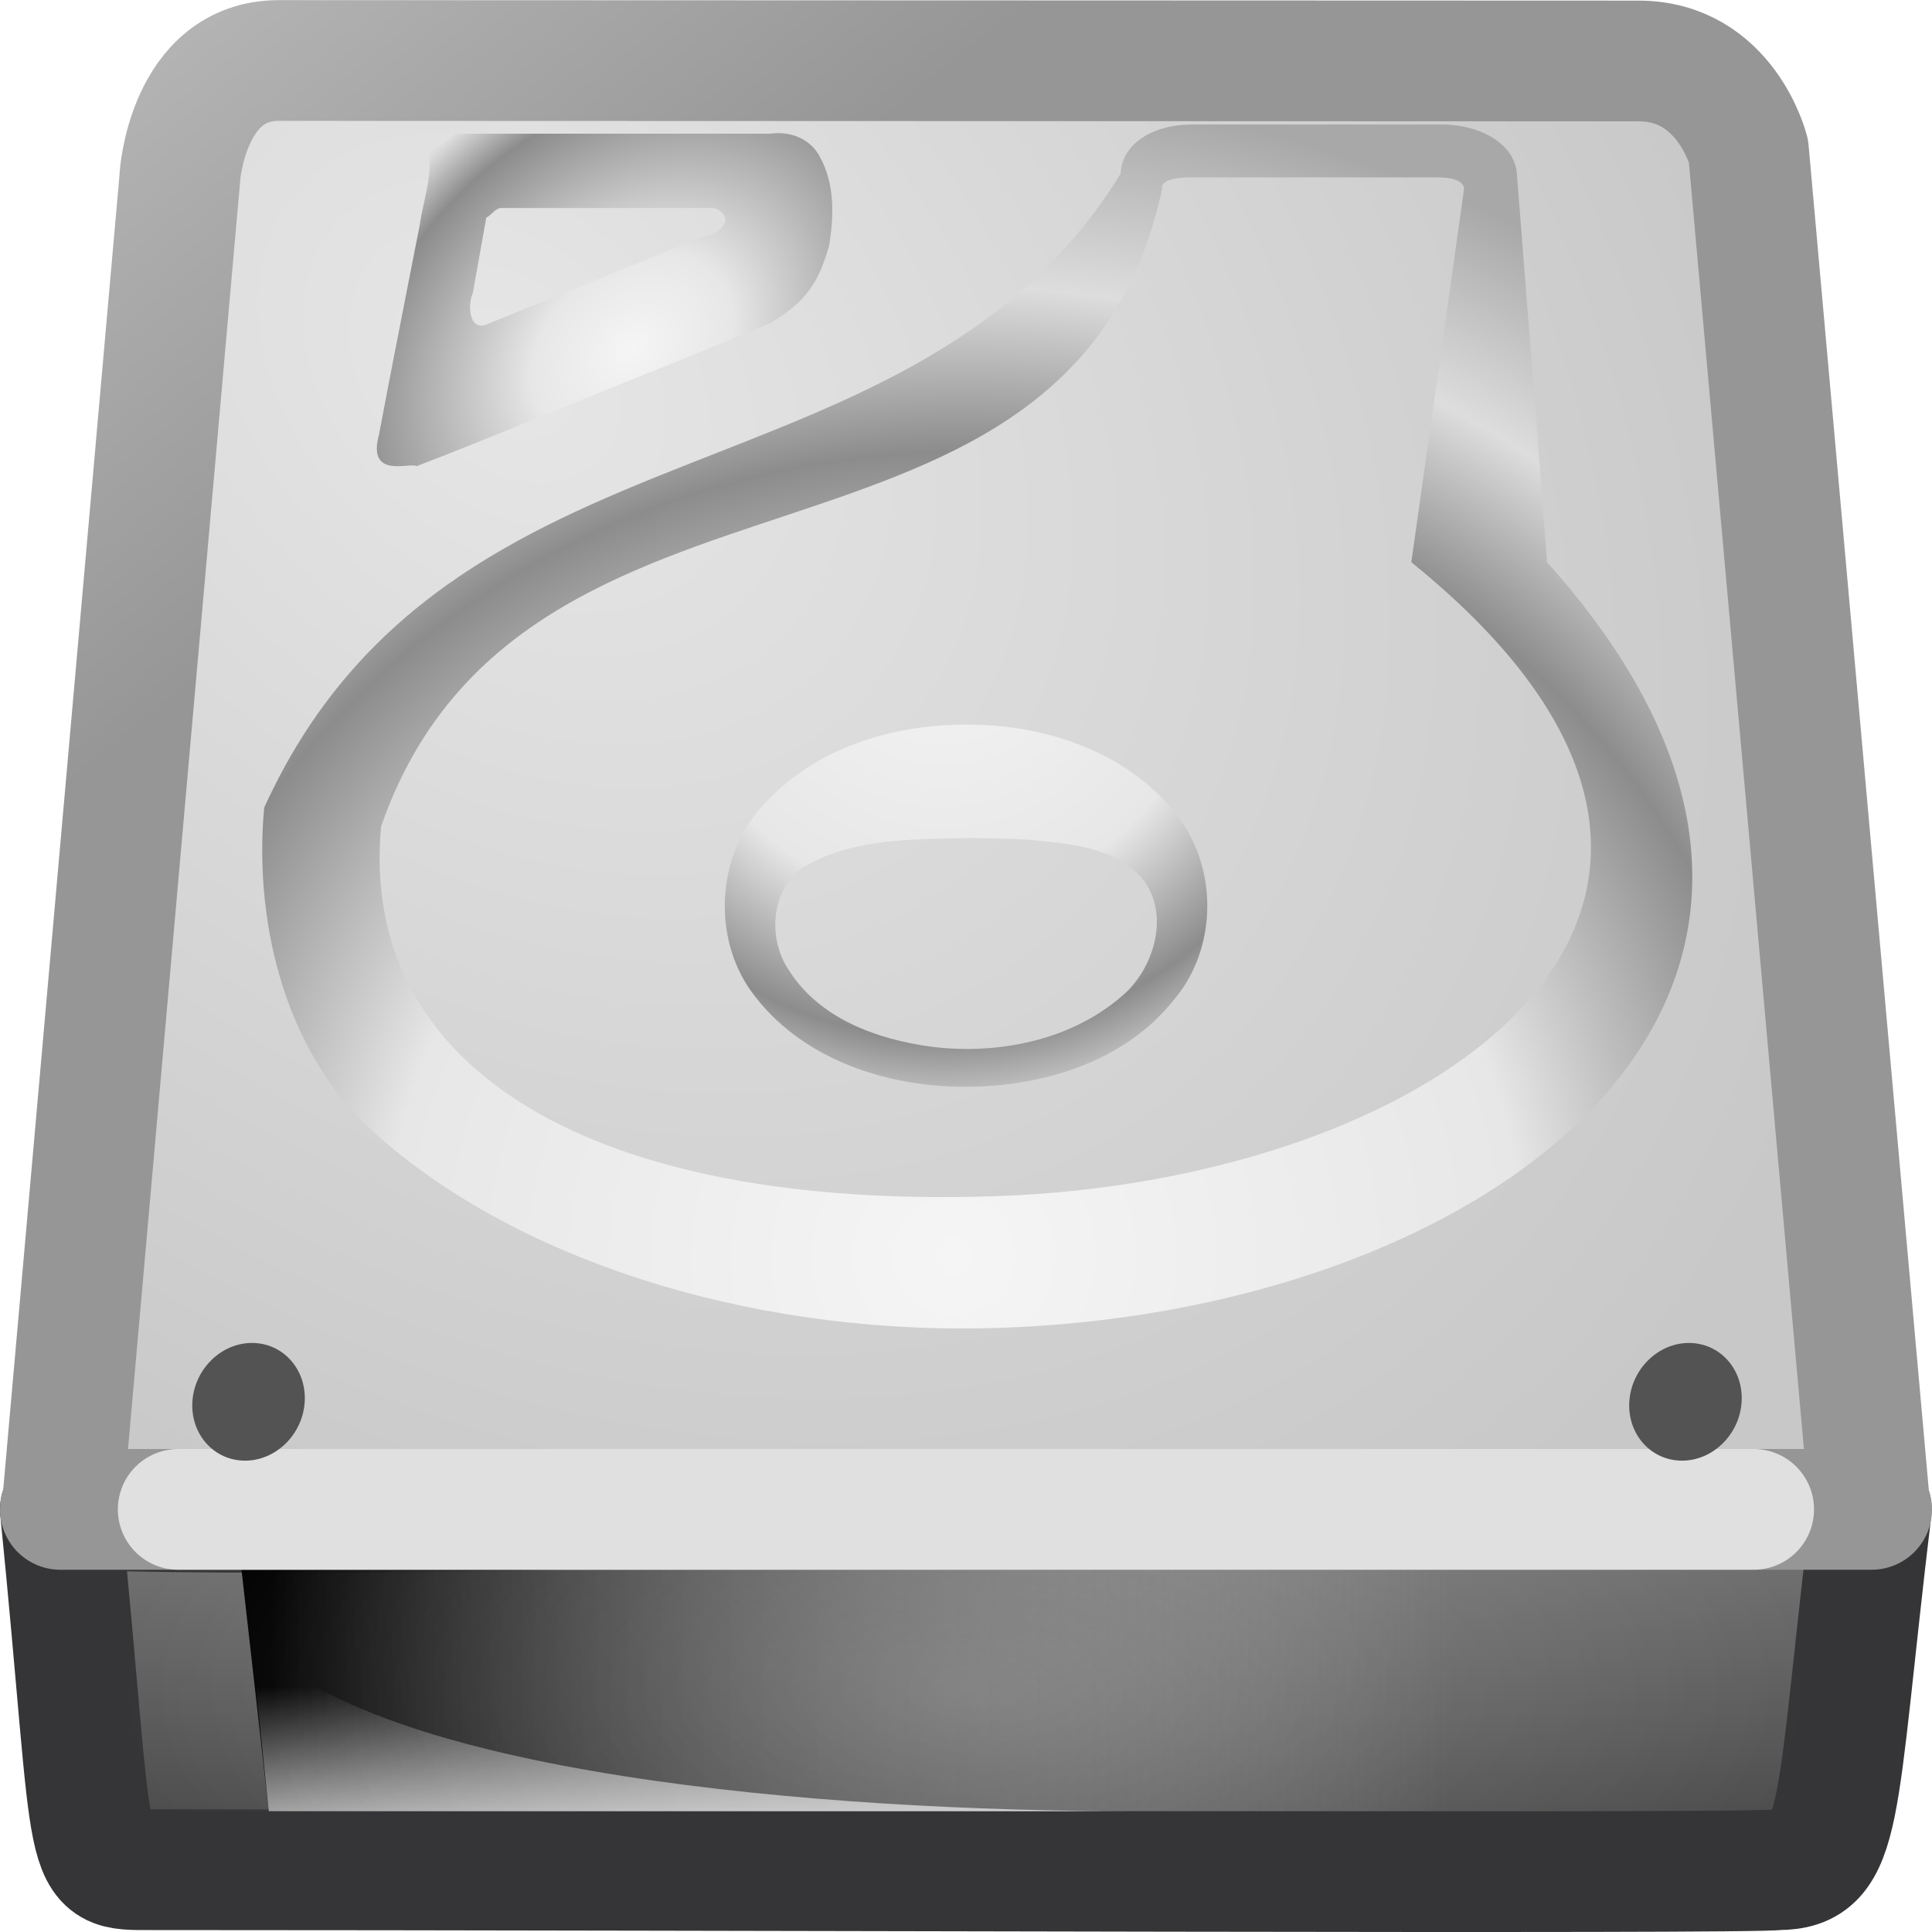 <?xml version="1.0" encoding="UTF-8" standalone="no"?>
<!-- Created with Inkscape (http://www.inkscape.org/) -->

<svg
   xmlns:svg="http://www.w3.org/2000/svg"
   xmlns="http://www.w3.org/2000/svg"
   xmlns:xlink="http://www.w3.org/1999/xlink"
   version="1.0"
   width="16"
   height="16"
   id="svg3297">
  <defs
     id="defs3299">
    <linearGradient
       id="linearGradient8105">
      <stop
         id="stop8107"
         style="stop-color:#f5f5f5;stop-opacity:1"
         offset="0" />
      <stop
         id="stop8109"
         style="stop-color:#e7e7e7;stop-opacity:1"
         offset="0.25" />
      <stop
         id="stop8111"
         style="stop-color:#8c8c8c;stop-opacity:1"
         offset="0.693" />
      <stop
         id="stop8113"
         style="stop-color:#ddd;stop-opacity:1"
         offset="0.835" />
      <stop
         id="stop8115"
         style="stop-color:#a8a8a8;stop-opacity:1"
         offset="1" />
    </linearGradient>
    <linearGradient
       id="linearGradient4236-0">
      <stop
         id="stop4238-4"
         style="stop-color:#eee;stop-opacity:1"
         offset="0" />
      <stop
         id="stop4240-3"
         style="stop-color:#eee;stop-opacity:0"
         offset="1" />
    </linearGradient>
    <linearGradient
       id="linearGradient6309">
      <stop
         id="stop6311"
         style="stop-color:black;stop-opacity:1"
         offset="0" />
      <stop
         id="stop6313"
         style="stop-color:#bbb;stop-opacity:0"
         offset="1" />
    </linearGradient>
    <linearGradient
       id="linearGradient4035">
      <stop
         id="stop4037"
         style="stop-color:#f5f5f5;stop-opacity:1"
         offset="0" />
      <stop
         id="stop4039"
         style="stop-color:#e7e7e7;stop-opacity:1"
         offset="0.47" />
      <stop
         id="stop4041"
         style="stop-color:#8c8c8c;stop-opacity:1"
         offset="0.693" />
      <stop
         id="stop4043"
         style="stop-color:#ddd;stop-opacity:1"
         offset="0.835" />
      <stop
         id="stop4045"
         style="stop-color:#a8a8a8;stop-opacity:1"
         offset="1" />
    </linearGradient>
    <linearGradient
       id="linearGradient2215-9">
      <stop
         id="stop2223-6"
         style="stop-color:#7a7a7a;stop-opacity:1"
         offset="0" />
      <stop
         id="stop2219-1"
         style="stop-color:#474747;stop-opacity:1"
         offset="1" />
    </linearGradient>
    <linearGradient
       id="linearGradient7056-0">
      <stop
         id="stop7064-4"
         style="stop-color:#e6e6e6;stop-opacity:1"
         offset="0" />
      <stop
         id="stop7060-2"
         style="stop-color:#c8c8c8;stop-opacity:1"
         offset="1" />
    </linearGradient>
    <linearGradient
       id="linearGradient3484-2">
      <stop
         id="stop3486-2"
         style="stop-color:#969696;stop-opacity:1"
         offset="0" />
      <stop
         id="stop3488-0"
         style="stop-color:#b4b4b4;stop-opacity:1"
         offset="1" />
    </linearGradient>
    <linearGradient
       id="linearGradient6310-8">
      <stop
         id="stop6312-6"
         style="stop-color:white;stop-opacity:1"
         offset="0" />
      <stop
         id="stop6314-6"
         style="stop-color:white;stop-opacity:0"
         offset="1" />
    </linearGradient>
    <radialGradient
       cx="127.317"
       cy="143.828"
       r="78.728"
       fx="127.317"
       fy="143.828"
       id="radialGradient8198"
       xlink:href="#linearGradient8105"
       gradientUnits="userSpaceOnUse"
       gradientTransform="matrix(0.042,-0.014,0.003,0.038,-0.542,-0.796)" />
    <radialGradient
       cx="24"
       cy="42"
       r="21"
       fx="24"
       fy="42"
       id="radialGradient8201"
       xlink:href="#linearGradient6310-8"
       gradientUnits="userSpaceOnUse"
       gradientTransform="matrix(0.333,0,0,0.143,6.5e-7,8)" />
    <radialGradient
       cx="142.622"
       cy="191.854"
       r="78.728"
       fx="142.622"
       fy="191.854"
       id="radialGradient8208"
       xlink:href="#linearGradient4035"
       gradientUnits="userSpaceOnUse"
       gradientTransform="matrix(0.062,0,0,-0.065,-1.037,17.524)" />
    <radialGradient
       cx="141.747"
       cy="206.426"
       r="78.728"
       fx="141.747"
       fy="206.426"
       id="radialGradient8211"
       xlink:href="#linearGradient4035"
       gradientUnits="userSpaceOnUse"
       gradientTransform="matrix(0.127,-0.002,9.4059438e-4,0.122,-10.298,-14.5)" />
    <radialGradient
       cx="4.199"
       cy="2.312"
       r="8"
       fx="4.199"
       fy="2.312"
       id="radialGradient8215"
       xlink:href="#linearGradient7056-0"
       gradientUnits="userSpaceOnUse"
       gradientTransform="matrix(1.177,1.038,-0.769,0.872,1.036,-3.277)" />
    <linearGradient
       x1="4.61"
       y1="11.321"
       x2="2.225"
       y2="6.865"
       id="linearGradient8217"
       xlink:href="#linearGradient3484-2"
       gradientUnits="userSpaceOnUse"
       gradientTransform="matrix(0.645,0,0,0.98,0.258,-6.726)" />
    <linearGradient
       x1="12.277"
       y1="37.206"
       x2="12.222"
       y2="33.759"
       id="linearGradient8220"
       xlink:href="#linearGradient4236-0"
       gradientUnits="userSpaceOnUse"
       gradientTransform="matrix(0.555,0,0,0.36,-2.132,1.791)" />
    <linearGradient
       x1="7.062"
       y1="35.281"
       x2="24.688"
       y2="35.281"
       id="linearGradient8223"
       xlink:href="#linearGradient6309"
       gradientUnits="userSpaceOnUse"
       gradientTransform="matrix(0.555,0,0,0.36,-1.691,1.315)" />
    <linearGradient
       x1="53.991"
       y1="87.896"
       x2="53.991"
       y2="104.281"
       id="linearGradient8226"
       xlink:href="#linearGradient2215-9"
       gradientUnits="userSpaceOnUse"
       gradientTransform="matrix(0.124,0,0,0.186,0.233,-3.991)" />
  </defs>
  <path
     d="m 15.497,12.5 c -0.304,2.535 -0.226,2.984 -0.777,2.984 -0.216,0.036 -8.698,0 -13.47,0 -0.598,0 -0.447,0.049 -0.75,-2.984 4.814,0.14 10.032,-0.371 14.997,0 z"
     id="rect2992"
     style="fill:url(#linearGradient8226);fill-opacity:1;fill-rule:nonzero;stroke:#353537;stroke-width:1;stroke-linecap:butt;stroke-linejoin:round;stroke-miterlimit:4;stroke-opacity:1;stroke-dasharray:none;stroke-dashoffset:0;marker:none;visibility:visible;display:inline;overflow:visible;enable-background:accumulate" />
  <path
     d="m 2,13 10,0 0,2 L 2.226,15 2,13 z"
     id="rect9146"
     style="fill:url(#linearGradient8223);fill-opacity:1;fill-rule:evenodd;stroke:none;stroke-width:2.409;marker:none;visibility:visible;display:inline;overflow:visible" />
  <path
     d="m 2.226,15 c 0,0 -0.15,-1.442 -0.15,-1.442 1.018,1.143 4.751,1.442 7.325,1.442 0,0 -7.175,0 -7.175,0 z"
     id="path9148"
     style="opacity:0.811;fill:url(#linearGradient8220);fill-opacity:1;fill-rule:evenodd;stroke:none" />
  <path
     d="M 1.49,1.466 0.515,12.489 C 0.505,12.489 0.5,12.492 0.5,12.5 l 15,0 c 0,-0.008 -0.005,-0.011 -0.015,-0.011 L 14.48,1.248 c 0,0 -0.188,-0.743 -0.91,-0.743 -0.688,0 -10.535,-0.004 -11.26,-0.004 -0.759,0 -0.821,0.966 -0.821,0.966 z"
     id="rect2990"
     style="fill:url(#radialGradient8215);fill-opacity:1;fill-rule:nonzero;stroke:url(#linearGradient8217);stroke-width:1;stroke-linecap:round;stroke-linejoin:round;stroke-miterlimit:4;stroke-opacity:1;stroke-dasharray:none;stroke-dashoffset:0;marker:none;visibility:visible;display:inline;overflow:visible;enable-background:accumulate" />
  <path
     d="m 1.476,12.5 13.047,0"
     id="path2215"
     style="opacity:0.7;fill:none;stroke:white;stroke-width:1;stroke-linecap:round;stroke-linejoin:round;stroke-miterlimit:4;stroke-opacity:1;stroke-dasharray:none;display:inline" />
  <path
     d="M 9.875,1.031 C 9.543,1.031 9.29,1.193 9.281,1.438 7.546,4.255 3.716,3.331 2.188,6.688 2.107,7.55 2.313,8.67 3.094,9.375 4.236,10.407 6.138,11.041 8.156,11 12.322,10.915 15.991,8.2 12.812,4.656 12.795,4.411 12.562,1.438 12.562,1.438 12.545,1.197 12.268,1.031 11.938,1.031 l -2.062,0 z m -0.031,0.438 2.062,0 c 0.12,0 0.214,0.027 0.219,0.094 L 11.688,4.656 C 15.161,7.461 11.946,9.78 8.25,9.906 4.892,10.021 2.97,8.848 3.156,6.844 4.334,3.467 8.864,5.082 9.625,1.562 9.605,1.5 9.727,1.469 9.844,1.469 z"
     id="path8117"
     style="fill:url(#radialGradient8211);fill-opacity:1" />
  <path
     d="M 8,9 C 7.334,9.004 6.618,8.765 6.218,8.205 5.888,7.738 5.941,7.042 6.349,6.638 6.833,6.12 7.587,5.951 8.272,6.013 8.879,6.069 9.51,6.344 9.835,6.883 10.087,7.317 10.047,7.904 9.716,8.287 9.31,8.795 8.63,9 8,9 z m 0.034,-2.06 C 7.568,6.951 7.069,6.937 6.653,7.181 6.379,7.372 6.355,7.783 6.54,8.045 6.792,8.437 7.266,8.608 7.709,8.668 8.279,8.74 8.906,8.611 9.335,8.21 9.576,7.97 9.687,7.536 9.446,7.259 9.208,7.008 8.838,6.985 8.514,6.954 8.354,6.944 8.194,6.942 8.033,6.94 z"
     id="path9400"
     style="fill:url(#radialGradient8208);fill-opacity:1;fill-rule:nonzero;stroke-width:1;stroke-linecap:butt;stroke-linejoin:miter;stroke-miterlimit:4;stroke-opacity:1;stroke-dasharray:none;stroke-dashoffset:0;marker:none;visibility:visible;display:inline;overflow:visible;enable-background:accumulate" />
  <g
     transform="matrix(-0.047,0,0,0.078,4.306,-2.991)"
     id="g9436">
    <path
       d="m 37.925,187.15 c 0.314,3.459 5.024,6.279 10.514,6.279 5.488,0 9.643,-2.82 9.276,-6.279 -0.364,-3.44 -5.071,-6.218 -10.507,-6.218 -5.438,0.002 -9.593,2.778 -9.284,6.218 l 0,0 z"
       id="path9438"
       style="fill:#535353;fill-opacity:1" />
  </g>
  <g
     transform="matrix(-0.047,0,0,0.078,16.206,-2.991)"
     id="g9496">
    <path
       d="m 37.925,187.15 c 0.314,3.459 5.024,6.279 10.514,6.279 5.488,0 9.643,-2.82 9.276,-6.279 -0.364,-3.44 -5.071,-6.218 -10.507,-6.218 -5.438,0.002 -9.593,2.778 -9.284,6.218 l 0,0 z"
       id="path9498"
       style="fill:#535353;fill-opacity:1" />
  </g>
  <rect
     width="14"
     height="2"
     x="1"
     y="13"
     id="rect6300-3"
     style="opacity:0.2;fill:url(#radialGradient8201);fill-opacity:1;stroke:none" />
  <path
     d="M 3.549,1.279 C 3.582,1.464 3.503,1.668 3.477,1.858 3.364,2.438 3.248,3.017 3.139,3.598 3.036,3.976 3.403,3.823 3.449,3.861 3.929,3.678 4.404,3.478 4.881,3.286 5.38,3.082 5.881,2.885 6.377,2.677 6.69,2.491 6.782,2.324 6.864,2.043 6.908,1.799 6.914,1.526 6.792,1.303 6.714,1.149 6.544,1.084 6.38,1.107 c -0.868,0 -1.735,0 -2.603,0 L 3.549,1.279 z m 0.589,0.444 c 0.592,0 1.184,-1e-7 1.776,-1e-7 0.187,0.071 0.055,0.219 -0.083,0.233 C 5.23,2.2 4.628,2.444 4.027,2.688 3.882,2.742 3.872,2.52 3.916,2.426 c 0.037,-0.208 0.074,-0.415 0.111,-0.623 0.041,-0.021 0.066,-0.065 0.111,-0.08 z"
     id="path8125"
     style="fill:url(#radialGradient8198);fill-opacity:1;fill-rule:nonzero;stroke:none;stroke-width:1;marker:none;visibility:visible;display:inline;overflow:visible;enable-background:accumulate" />
</svg>
